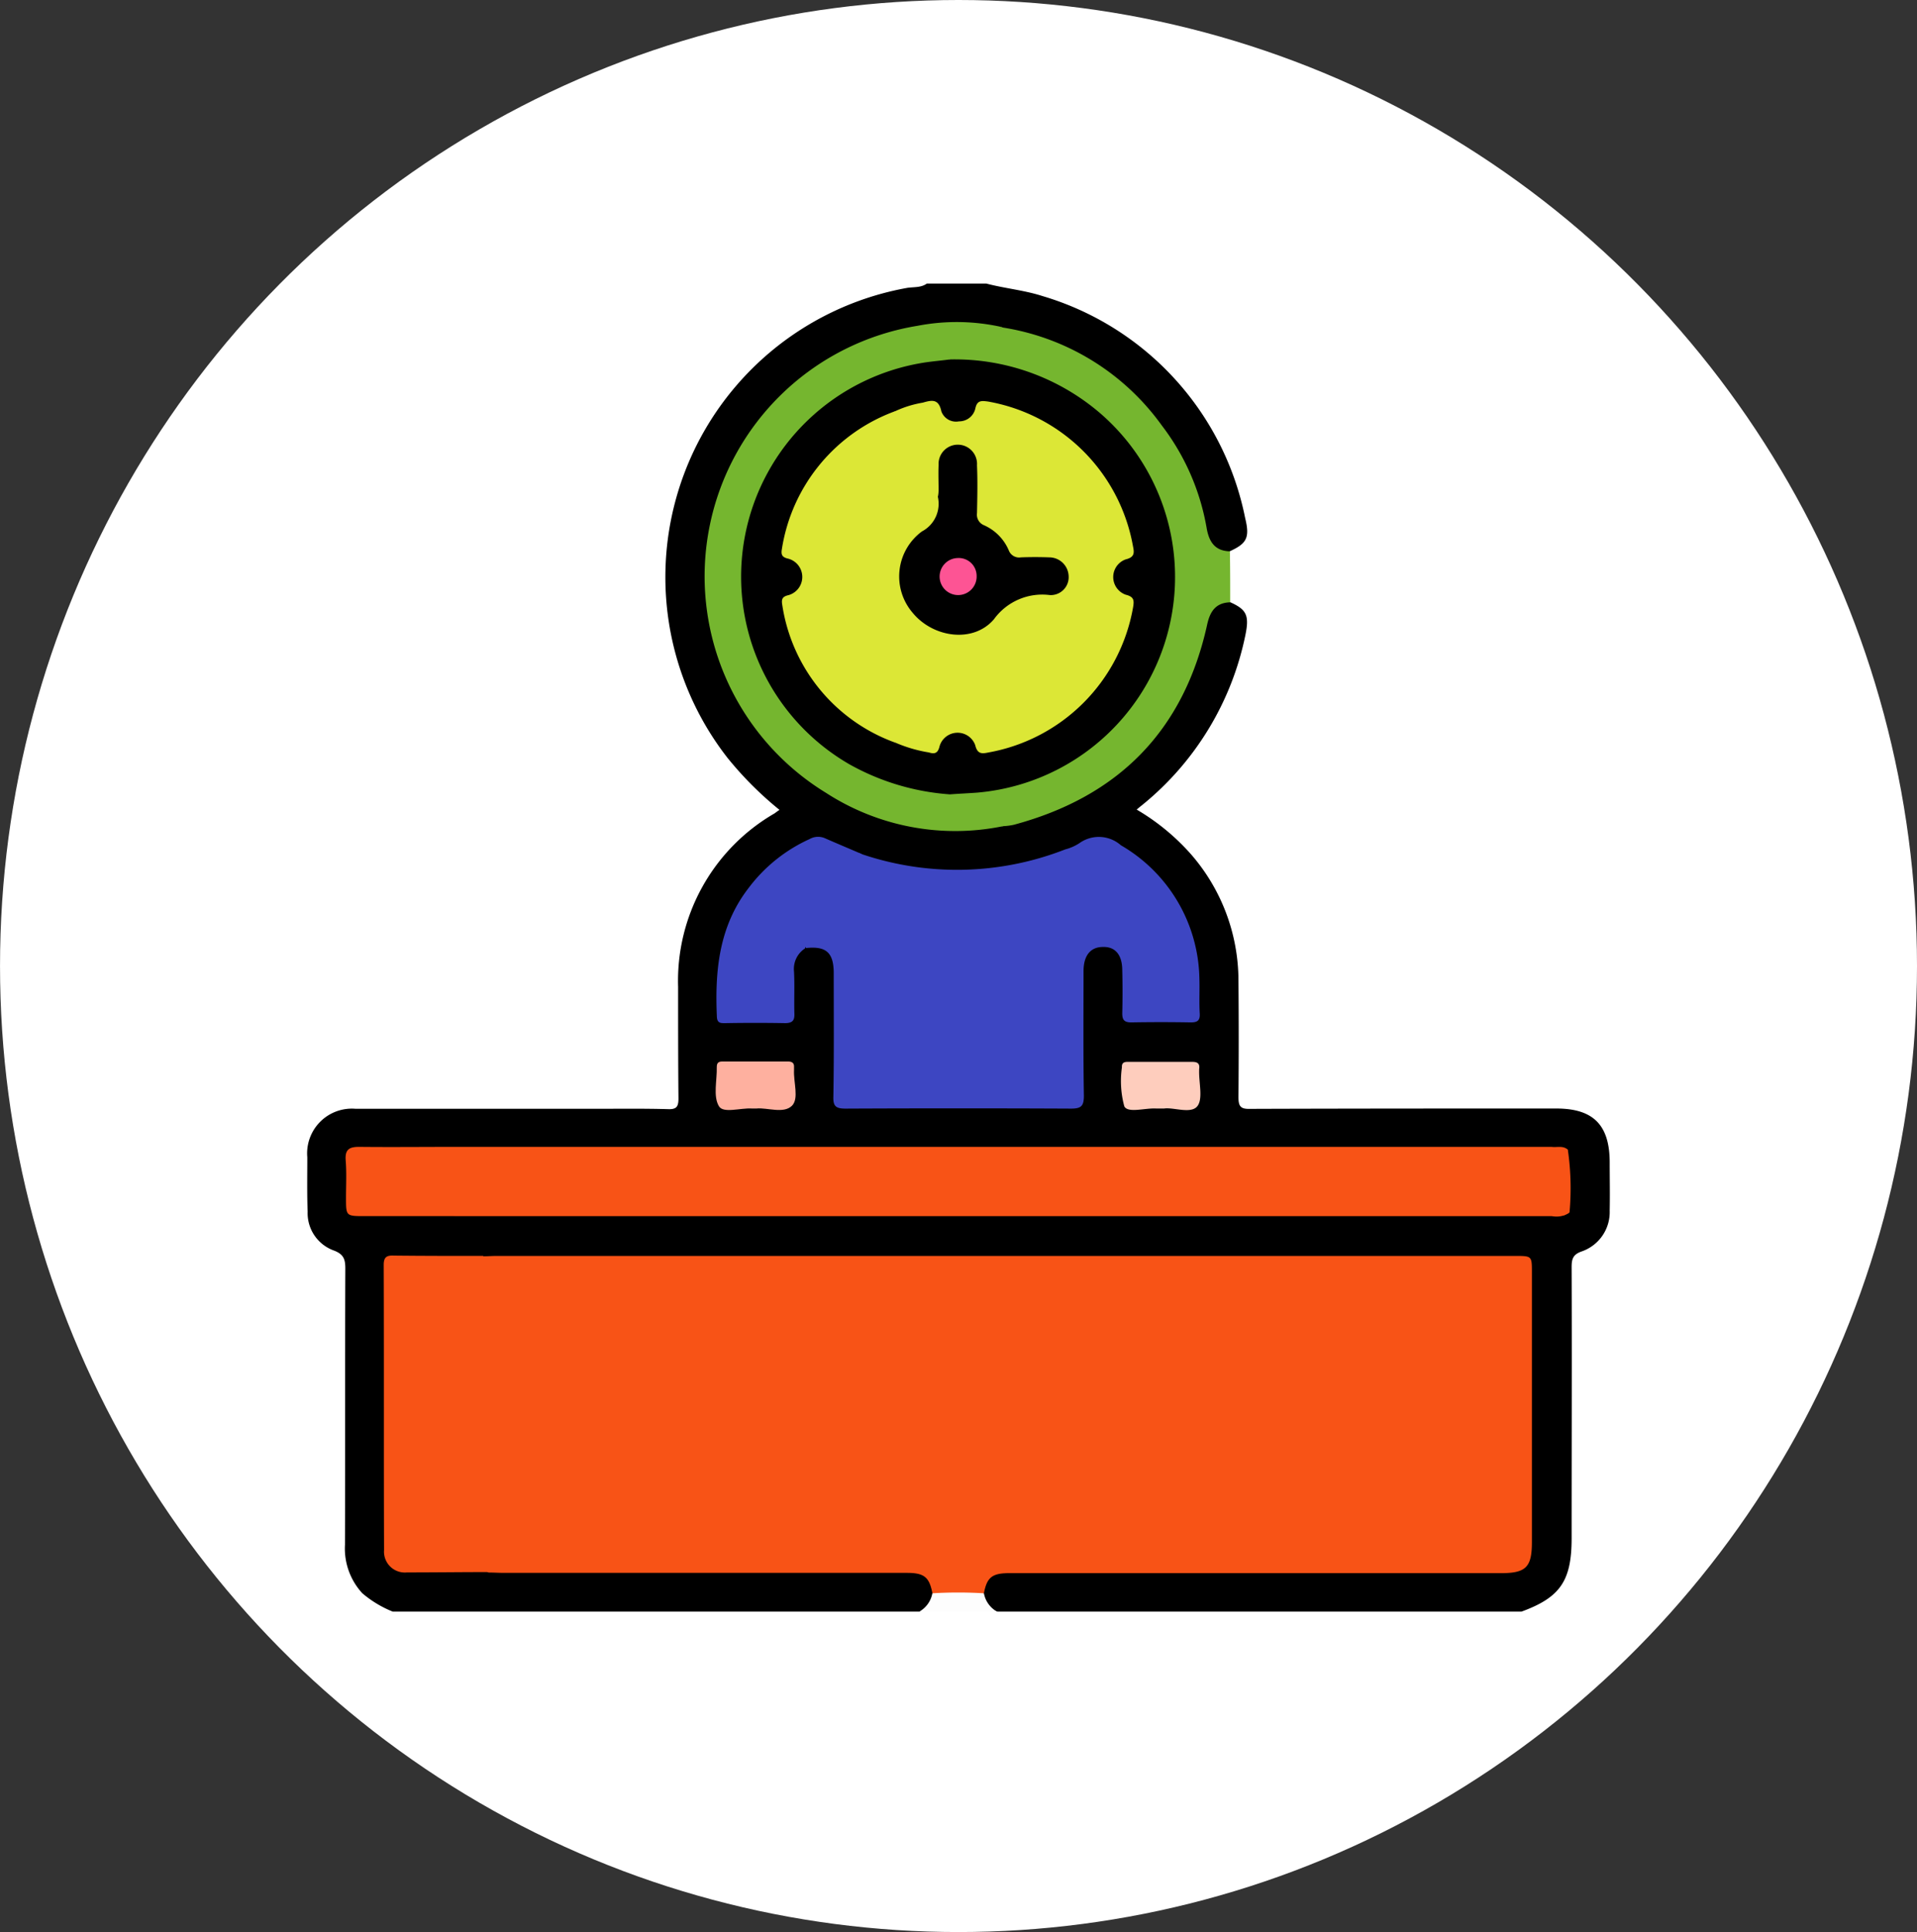 <svg xmlns="http://www.w3.org/2000/svg" width="104.249" height="105.045" viewBox="0 0 104.249 105.045">
  <rect x="0" y="0" width="104.249" height="105.045" fill="#333333" stroke="none"/>
  <g id="Grupo_118207" data-name="Grupo 118207" transform="translate(-498.07 -2416.914)">
    <g id="Grupo_118206" data-name="Grupo 118206">
      <g id="Grupo_118193" data-name="Grupo 118193" transform="translate(498.071 2416.914)">
        <g id="Grupo_118173" data-name="Grupo 118173" transform="translate(0 0)">
          <ellipse id="Elipse_6071" data-name="Elipse 6071" cx="52.124" cy="52.522" rx="52.124" ry="52.522" fill="#fff"/>
        </g>
      </g>
      <g id="ocupado_1_" data-name="ocupado (1)" transform="translate(400.046 2228.317)">
        <path id="Trazado_175631" data-name="Trazado 175631" d="M122.526,276.3a5.976,5.976,0,0,1-1.655-1,3.592,3.592,0,0,1-.941-2.634c.019-5,0-10.008.019-15.012,0-.489-.075-.771-.6-.978a2.16,2.16,0,0,1-1.449-2.126c-.038-.978-.019-1.975-.019-2.953a2.432,2.432,0,0,1,2.634-2.634h12.961c1.336,0,2.671-.019,4.026.019.47.019.564-.15.564-.583-.019-2.013-.019-4.045-.019-6.057a10.515,10.515,0,0,1,5.249-9.444c.075-.056.15-.113.263-.188a19.054,19.054,0,0,1-2.822-2.822,15.978,15.978,0,0,1,9.707-25.547c.376-.075.79,0,1.129-.245h3.236c1,.263,2.051.357,3.048.677a15.821,15.821,0,0,1,11.024,12.059c.263,1.072.094,1.392-.809,1.806-.357.245-.621.056-.884-.169a2.124,2.124,0,0,1-.583-1.242,13.628,13.628,0,0,0-26.845,1.016,13.67,13.67,0,0,0,8.089,14.3,13.019,13.019,0,0,0,7.788.922A13.542,13.542,0,0,0,166.6,222.893a2.725,2.725,0,0,1,.282-.941c.282-.433.6-.809,1.2-.527.884.4,1.035.715.809,1.806a16.029,16.029,0,0,1-5.587,9.2c-.094.075-.188.15-.32.263a12.091,12.091,0,0,1,2.935,2.408,10.479,10.479,0,0,1,2.6,6.885c.019,2.107.019,4.233,0,6.34,0,.527.132.658.658.64,5.55-.019,11.08-.019,16.63-.019,2.013,0,2.9.9,2.9,2.935,0,.865.019,1.731,0,2.615a2.261,2.261,0,0,1-1.524,2.22c-.489.169-.546.433-.546.865.019,4.91,0,9.82,0,14.73,0,2.314-.621,3.217-2.728,3.988H155.428a1.072,1.072,0,0,1-.865-1.2,1.346,1.346,0,0,1,1.411-1.129c.32-.019.658-.019.978-.019H182.33c1.75,0,1.9-.151,1.9-1.862V258.41c0-1.2,0-1.2-1.223-1.2H128.433a7.614,7.614,0,0,1-.922-.019c-1.43.038-2.859,0-4.289.019-.809,0-.865.056-.865.884v14.429c0,1.148.282,1.43,1.411,1.43,1.336.019,2.671,0,4.007.019q11.315-.028,22.631,0c1,0,1.336.263,1.637,1.129a1.072,1.072,0,0,1-.865,1.2Z" transform="translate(-3.146 -0.081)"/>
        <path id="Trazado_175632" data-name="Trazado 175632" d="M298.318,581.534a1.442,1.442,0,0,0,.715,1H294.8a1.442,1.442,0,0,0,.715-1A4.1,4.1,0,0,1,298.318,581.534Z" transform="translate(-146.788 -306.312)" fill="#fdfdfd"/>
        <path id="Trazado_175633" data-name="Trazado 175633" d="M318.752,231.656c-.809.019-1.11.527-1.26,1.242-1.279,5.756-4.835,9.331-10.516,10.855a3.5,3.5,0,0,1-.621.075,4.9,4.9,0,0,1-2.822-1.5c-.075-.056-.056-.169,0-.263a4.2,4.2,0,0,1,1.449-.263,11.558,11.558,0,0,0,10.064-8.2,11.282,11.282,0,0,0-2.784-11.4,10.681,10.681,0,0,0-7.2-3.461,5.289,5.289,0,0,1-1.524-.263.193.193,0,0,1,.019-.3,4.909,4.909,0,0,1,2.8-1.467,13.157,13.157,0,0,1,8.672,5.324,12.741,12.741,0,0,1,2.446,5.606c.132.734.452,1.223,1.26,1.242C318.752,229.793,318.752,230.734,318.752,231.656Z" transform="translate(-153.828 -10.311)" fill="#75b62f"/>
        <path id="Trazado_175634" data-name="Trazado 175634" d="M195.011,503.442a23.215,23.215,0,0,0-2.8,0c-.169-.884-.451-1.11-1.392-1.11h-21.9c-.282,0-.564-.019-.847-.019a.878.878,0,0,1-.489-.79,9.847,9.847,0,0,1-.019-1.053V486.342a1.759,1.759,0,0,1,.226-1.223c.226,0,.47-.019.7-.019h55.4c.922,0,.922,0,.922.9v14.655c0,1.373-.32,1.693-1.693,1.693H196.478C195.462,502.332,195.18,502.558,195.011,503.442Z" transform="translate(-43.481 -228.219)" fill="#f85316"/>
        <path id="Trazado_175635" data-name="Trazado 175635" d="M264.409,364.9a16.149,16.149,0,0,0,11.043-.263,2.6,2.6,0,0,0,.771-.339,1.813,1.813,0,0,1,2.257.113,8.55,8.55,0,0,1,4.27,7.261c.019.64-.019,1.279.019,1.9.019.376-.132.47-.489.47-1.072-.019-2.163-.019-3.236,0-.376,0-.489-.132-.489-.489.019-.771.019-1.543,0-2.333,0-.847-.376-1.3-1.053-1.279-.677,0-1.053.47-1.053,1.317,0,2.257-.019,4.515.019,6.772,0,.564-.15.7-.7.7-4.082-.019-8.183-.019-12.265,0-.527,0-.677-.132-.658-.658.038-2.239.019-4.458.019-6.7,0-1.129-.414-1.486-1.5-1.373a.633.633,0,0,1-.113-.715,9.124,9.124,0,0,1,2.352-4.139A.612.612,0,0,1,264.409,364.9Z" transform="translate(-119.501 -129.858)" fill="#3d46c2"/>
        <path id="Trazado_175636" data-name="Trazado 175636" d="M217.688,454.04a14.578,14.578,0,0,1,.094,3.386c0,.056-.132.113-.207.15a2.112,2.112,0,0,1-.771.056H157.433c-1,0-1.035-.038-1.053-1.016,0-.677-.019-1.354.019-2.051.019-.414.207-.658.658-.6a3.036,3.036,0,0,0,.414,0h59.371A2.587,2.587,0,0,1,217.688,454.04Z" transform="translate(-34.403 -202.935)" fill="#f85316"/>
        <path id="Trazado_175637" data-name="Trazado 175637" d="M145.418,485.01V501a2.044,2.044,0,0,0,.282,1.2c-1.486,0-2.953.019-4.44.019A1.133,1.133,0,0,1,140.019,501c-.019-5.173,0-10.328-.019-15.5,0-.414.15-.527.546-.508C142.182,485.01,143.8,485.01,145.418,485.01Z" transform="translate(-21.109 -228.13)" fill="#f85316"/>
        <path id="Trazado_175638" data-name="Trazado 175638" d="M248.887,215.5a8.387,8.387,0,0,0-2.859,1.731c-.132.3-.414.282-.658.3a10.9,10.9,0,0,0-5.945,2.333,11.588,11.588,0,0,0,6.039,20.731c.226.019.47.038.6.3a8.57,8.57,0,0,0,2.859,1.731,12.932,12.932,0,0,1-9.632-1.806,13.8,13.8,0,0,1,4.985-25.4A11.209,11.209,0,0,1,248.887,215.5Z" transform="translate(-96.341 -9.112)" fill="#75b62f"/>
        <path id="Trazado_175639" data-name="Trazado 175639" d="M244.095,364.883c-.47-.038-.715.339-.959.621a7.71,7.71,0,0,0-2.145,4.5,1.327,1.327,0,0,0-.6,1.26c.038.752,0,1.5.019,2.257.019.376-.075.546-.508.546-1.072-.019-2.163-.019-3.236,0-.245,0-.451.019-.47-.339-.113-2.521.113-4.929,1.731-7.017a8.572,8.572,0,0,1,3.311-2.652.935.935,0,0,1,.809-.056C242.722,364.3,243.4,364.582,244.095,364.883Z" transform="translate(-99.187 -129.843)" fill="#3d46c2"/>
        <path id="Trazado_175640" data-name="Trazado 175640" d="M195.447,453.74H135.512c-1.317,0-1.129-.169-1.148,1.166,0,.583.019,1.185,0,1.768-.019.47.169.64.621.583a5.642,5.642,0,0,1,.564,0h58.806c.32,0,.658.019.978.019a1.3,1.3,0,0,1-.752.075H130.018c-1.016,0-1.016,0-1.016-1,0-.677.038-1.373-.019-2.051-.038-.583.207-.715.734-.715,1.768.019,3.518,0,5.286,0h59.559C194.863,453.627,195.183,453.5,195.447,453.74Z" transform="translate(-12.162 -202.634)" fill="#f85316"/>
        <path id="Trazado_175641" data-name="Trazado 175641" d="M238.2,431.458h-.263c-.621-.038-1.561.282-1.787-.132-.32-.546-.094-1.392-.113-2.126,0-.263.132-.3.339-.3H239.9c.226,0,.357.075.339.32v.132c-.038.677.282,1.561-.113,1.956C239.672,431.759,238.788,431.4,238.2,431.458Z" transform="translate(-99.034 -182.592)" fill="#feb09f"/>
        <path id="Trazado_175642" data-name="Trazado 175642" d="M355.518,431.539h-.433c-.6-.038-1.524.263-1.731-.113a5.24,5.24,0,0,1-.132-2.126c-.019-.32.207-.3.433-.3h3.367c.3,0,.451.075.4.4v.075c-.019.677.226,1.561-.113,1.956C356.948,431.84,356.026,431.463,355.518,431.539Z" transform="translate(-194.187 -182.672)" fill="#fecdbd"/>
        <path id="Trazado_175643" data-name="Trazado 175643" d="M254.738,249.647a13.036,13.036,0,0,1-5.474-1.637,11.781,11.781,0,0,1,4.214-21.86c.414-.056.828-.094,1.26-.15a12.138,12.138,0,0,1,8.221,2.972,11.768,11.768,0,0,1-6.735,20.58C255.716,249.59,255.227,249.609,254.738,249.647Z" transform="translate(-105.052 -17.861)"/>
        <path id="Trazado_175644" data-name="Trazado 175644" d="M273.993,238.53a5.763,5.763,0,0,1,1.467-.451c.47-.132.865-.245,1.016.47a.847.847,0,0,0,.959.546.9.9,0,0,0,.884-.677c.094-.47.32-.451.7-.4A9.724,9.724,0,0,1,286.9,245.9c.075.357.075.583-.4.7a1.018,1.018,0,0,0,0,1.919c.451.113.47.3.4.7a9.724,9.724,0,0,1-7.882,7.882c-.357.075-.583.075-.7-.4a1.019,1.019,0,0,0-1.938.056c-.094.4-.282.433-.583.339a7.638,7.638,0,0,1-1.806-.527,5.978,5.978,0,0,1-1.693-2.389,14.867,14.867,0,0,1,.922-14.843A2.128,2.128,0,0,1,273.993,238.53Z" transform="translate(-127.26 -27.589)" fill="#dce736"/>
        <path id="Trazado_175645" data-name="Trazado 175645" d="M261.216,240.9a14.781,14.781,0,0,0-.376,17.458c.132.188.263.4.376.583a9.458,9.458,0,0,1-6.17-7.506c-.056-.32.019-.451.357-.527a1.028,1.028,0,0,0-.019-1.975c-.339-.075-.414-.207-.357-.527A9.546,9.546,0,0,1,261.216,240.9Z" transform="translate(-114.483 -29.958)" fill="#dce736"/>
        <path id="Trazado_175646" data-name="Trazado 175646" d="M291.194,253.2c0-.47-.019-.941,0-1.411a1.046,1.046,0,1,1,2.088.019c.038.865.019,1.731,0,2.6a.62.62,0,0,0,.376.658,2.612,2.612,0,0,1,1.354,1.373.6.6,0,0,0,.658.376c.508-.019,1.035-.019,1.543,0a1.057,1.057,0,0,1,1.053,1.016.973.973,0,0,1-1.016,1.035,3.245,3.245,0,0,0-3.048,1.317c-1.129,1.317-3.311,1-4.421-.357a3.036,3.036,0,0,1,.508-4.421,1.7,1.7,0,0,0,.865-1.881,1.493,1.493,0,0,0,.038-.32Z" transform="translate(-142.128 -37.915)"/>
        <path id="Trazado_175647" data-name="Trazado 175647" d="M302.71,284.376a1.007,1.007,0,1,1-1.035-.978A.974.974,0,0,1,302.71,284.376Z" transform="translate(-151.575 -64.461)" fill="#fd5494"/>
      </g>
    </g>
  </g>
</svg>

